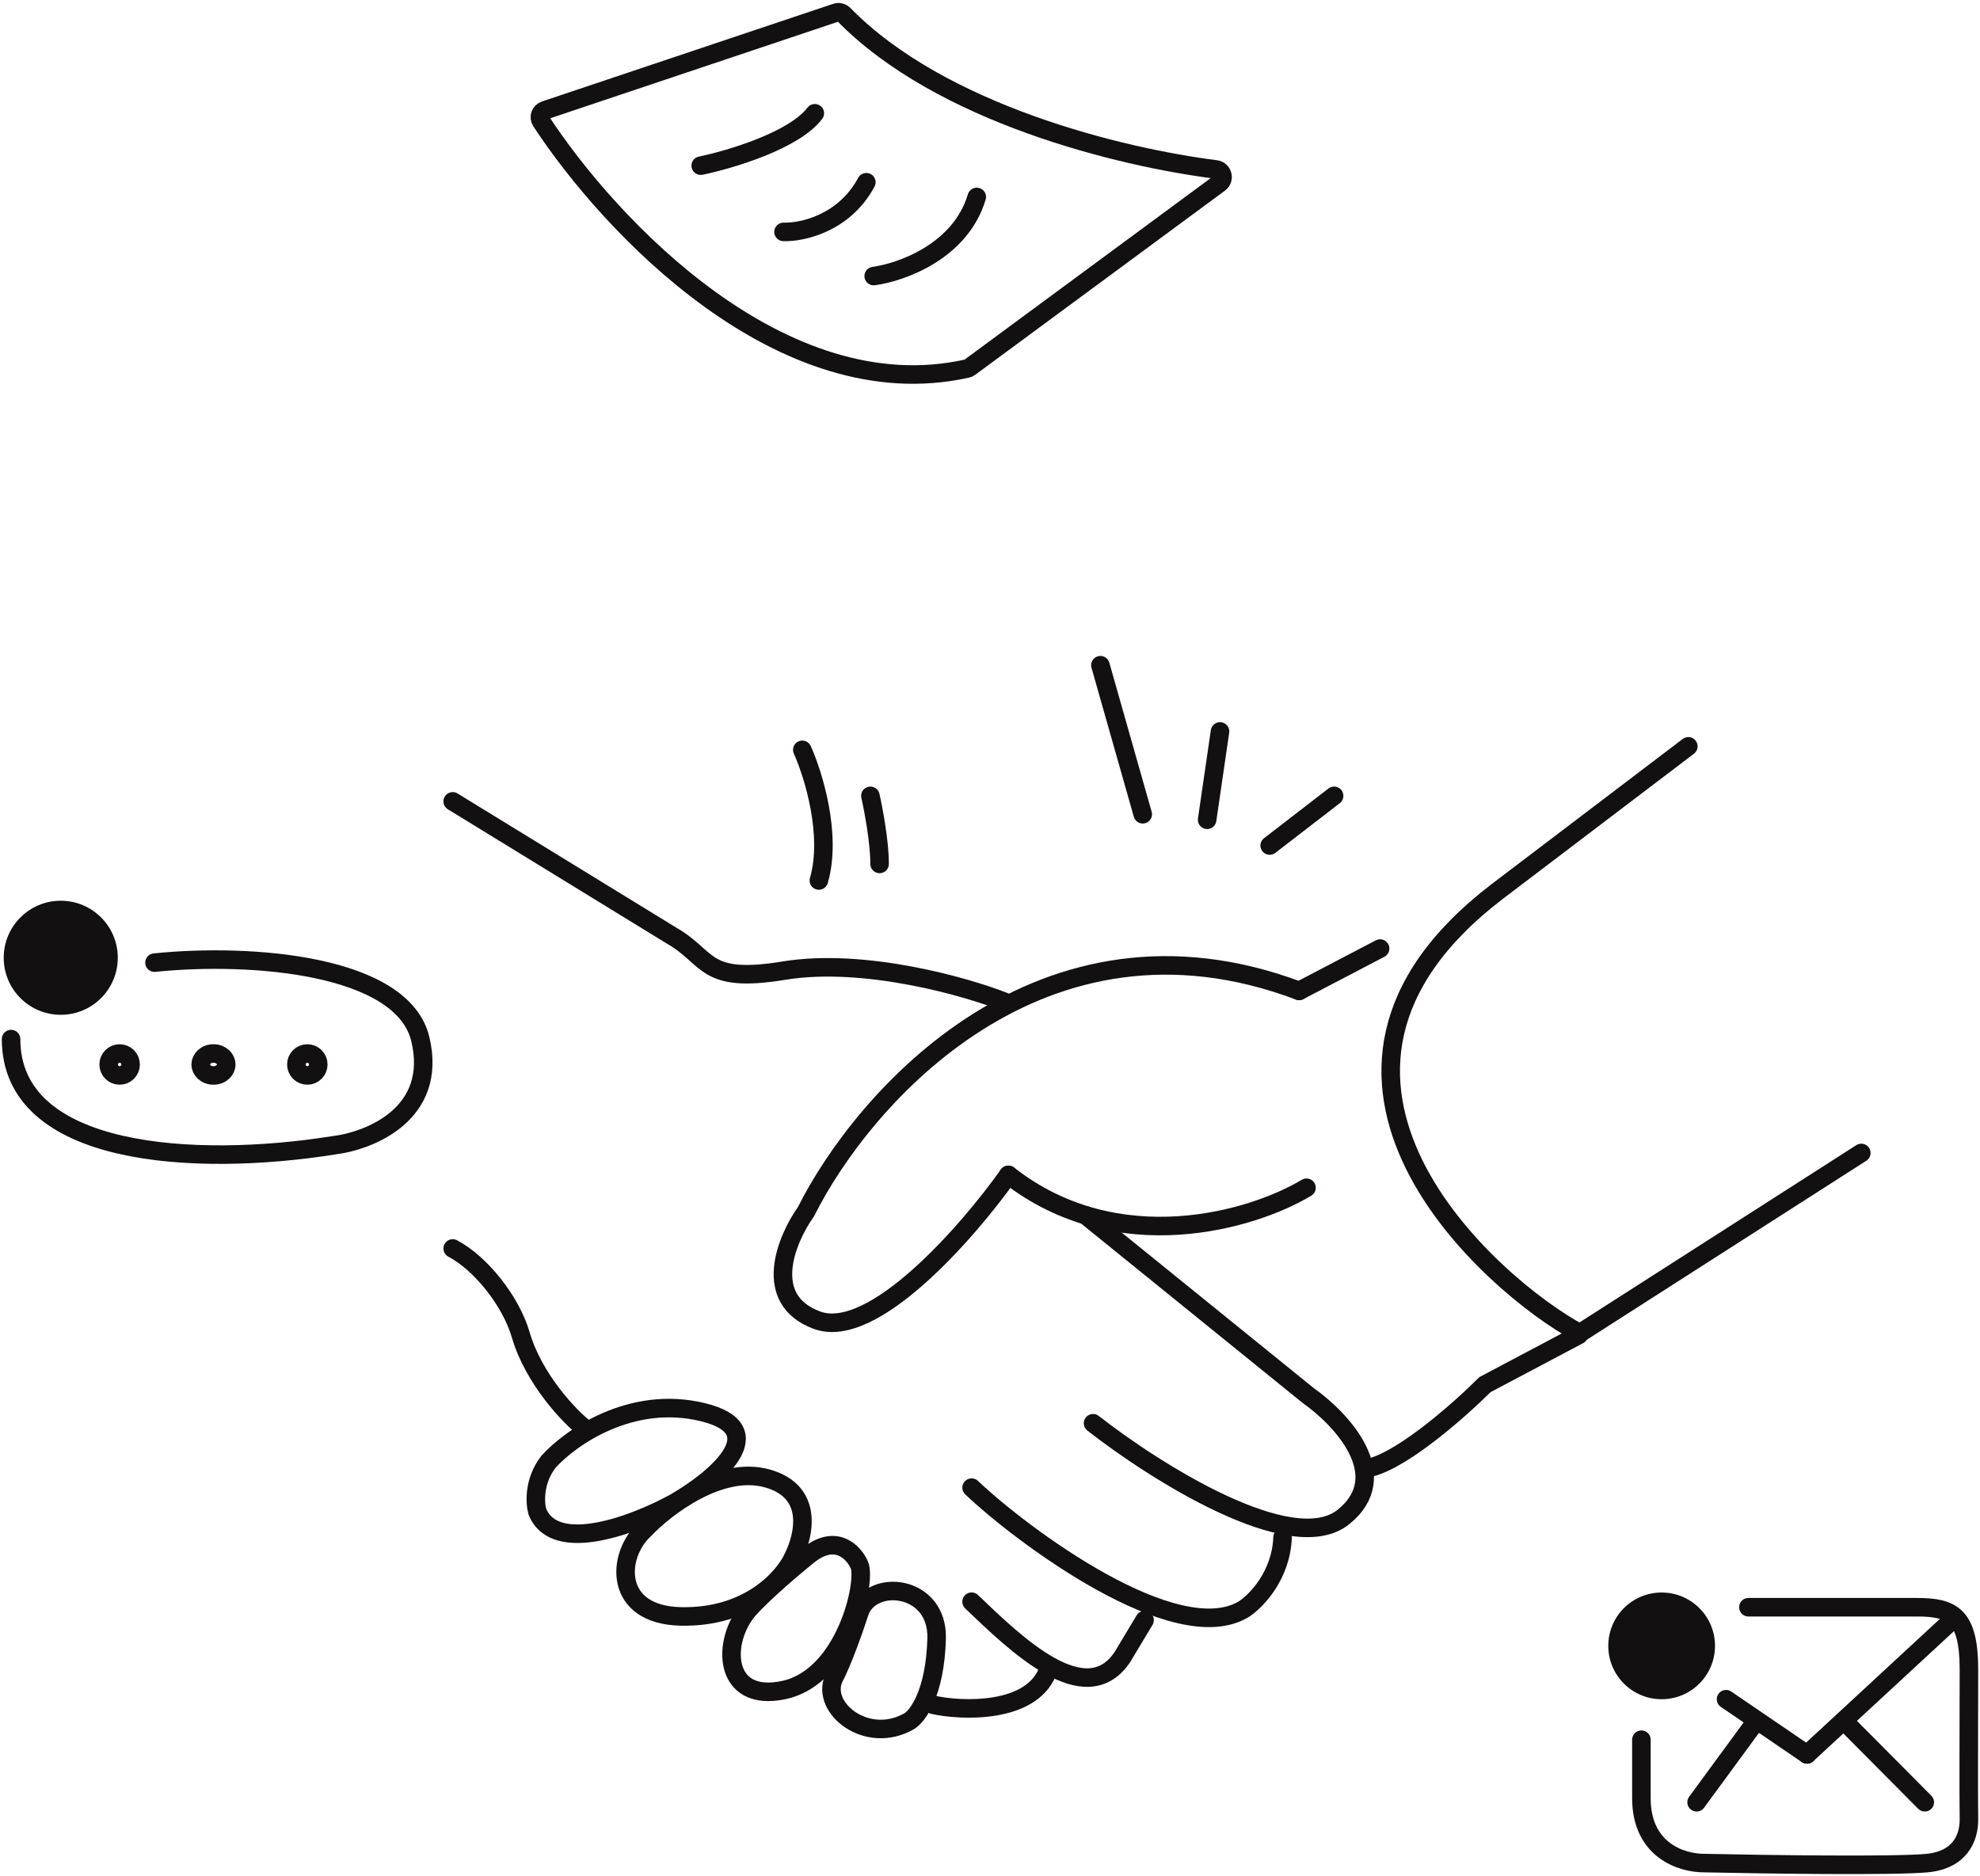 <svg width="534" height="506" viewBox="0 0 534 506" fill="none" xmlns="http://www.w3.org/2000/svg">
<path d="M251.617 459.825C258.73 461.479 278.911 462.604 282.882 449.899" stroke="#131011" stroke-width="5" stroke-linecap="round"/>
<path d="M262.038 432.033C273.949 443.448 292.807 461.81 302.732 446.922L308.687 436.996" stroke="#131011" stroke-width="5" stroke-linecap="round"/>
<path d="M262.038 401.265C275.603 414.168 317.223 445.135 335.486 434.019C338.794 431.868 345.511 424.986 345.908 414.664" stroke="#131011" stroke-width="5" stroke-linecap="round"/>
<path d="M294.792 383.895C311.5 396.964 348.389 420.321 362.285 409.205C376.18 398.089 361.788 382.737 352.856 376.451L292.807 327.817" stroke="#131011" stroke-width="5" stroke-linecap="round"/>
<path d="M122.09 336.75C129.534 340.66 137.747 350.801 140.452 360.074C143.926 371.985 153.686 382.241 157.821 385.384" stroke="#131011" stroke-width="5" stroke-linecap="round"/>
<path d="M270.971 270.249C261.045 266.279 233.254 258.24 211.418 261.813C189.583 265.386 191.568 258.339 181.146 252.383L122.09 216.156" stroke="#131011" stroke-width="5" stroke-linecap="round"/>
<path d="M350.374 267.272L372.21 255.857M369.729 395.806C378.86 393.424 394.046 379.925 400.497 373.474L425.807 360.074" stroke="#131011" stroke-width="5" stroke-linecap="round"/>
<path d="M352.359 320.373C337.802 329.14 301.343 339.926 271.963 316.899" stroke="#131011" stroke-width="5" stroke-linecap="round"/>
<path d="M271.963 316.899C261.045 332.283 235.438 361.663 220.351 356.104C205.265 350.546 212.08 334.269 217.374 326.824C232.758 296.056 280.896 241.069 350.374 267.272" stroke="#131011" stroke-width="5" stroke-linecap="round"/>
<path d="M252.609 441.958C252.212 456.648 247.481 462.967 245.165 464.29C233.875 470.742 221.344 460.817 224.841 452.749C227.242 448.28 230.458 439.061 231.766 435.011C234.81 425.581 253.006 427.269 252.609 441.958Z" stroke="#131011" stroke-width="5" stroke-linecap="round"/>
<path d="M211.419 455.854C194.744 459.427 194.546 442.455 201.99 434.018C204.375 431.315 210.327 425.759 217.87 419.627C225.414 413.494 230.277 418.725 231.766 422.108C233.732 426.574 228.093 452.281 211.419 455.854Z" stroke="#131011" stroke-width="5" stroke-linecap="round"/>
<path d="M183.627 436.003C165.364 435.606 166.258 419.627 173.702 412.679C179.492 406.558 194.247 395.21 206.952 398.783C219.656 402.356 216.877 414.168 213.9 420.123C211.418 425.582 201.89 436.4 183.627 436.003Z" stroke="#131011" stroke-width="5" stroke-linecap="round"/>
<path d="M189.583 380.917C170.129 376.153 153.686 387.865 147.896 394.317C143.926 399.478 144.257 405.4 144.919 407.716C149.683 419.627 171.717 411.024 182.139 405.235C192.726 399.114 209.037 385.681 189.583 380.917Z" stroke="#131011" stroke-width="5" stroke-linecap="round"/>
<path d="M216.381 202.26C219.359 208.877 224.421 225.188 220.848 237.495" stroke="#131011" stroke-width="5" stroke-linecap="round"/>
<path d="M234.743 214.667C235.57 218.306 237.225 227.074 237.225 233.029" stroke="#131011" stroke-width="5" stroke-linecap="round"/>
<path d="M296.777 179.432L308.191 219.63" stroke="#131011" stroke-width="5" stroke-linecap="round"/>
<path d="M329.034 197.298L325.561 221.119" stroke="#131011" stroke-width="5" stroke-linecap="round"/>
<path d="M359.804 214.667L342.434 228.066" stroke="#131011" stroke-width="5" stroke-linecap="round"/>
<circle cx="16.384" cy="258.339" r="15.384" fill="#131011"/>
<path d="M41.669 259.653C67.694 256.974 108.531 260.142 113.358 280.274C118.185 300.405 99.754 307.768 89.935 308.934C52.553 314.875 2.985 312.079 2.985 280.274" stroke="#131011" stroke-width="5" stroke-linecap="round"/>
<circle cx="32.265" cy="287.122" r="2.959" stroke="#131011" stroke-width="5"/>
<path d="M61.03 287.122C61.03 288.556 59.692 290.081 57.575 290.081C55.457 290.081 54.12 288.556 54.12 287.122C54.12 285.689 55.457 284.163 57.575 284.163C59.692 284.163 61.03 285.689 61.03 287.122Z" stroke="#131011" stroke-width="5"/>
<circle cx="82.885" cy="287.122" r="2.959" stroke="#131011" stroke-width="5"/>
<circle cx="448.139" cy="443.944" r="14.392" fill="#131011"/>
<path d="M471.54 433.522C480.267 433.522 505.207 433.522 516.938 433.522C526.44 433.522 531.015 435.624 531.015 450.338C531.015 464.634 530.898 483.151 531.015 490.625C531.097 495.88 528.481 501.695 519.753 502.536C511.025 503.377 475.997 502.886 459.573 502.536C453.473 502.536 442.68 499.077 442.681 485.02L442.681 469.255" stroke="#131011" stroke-width="5" stroke-linecap="round"/>
<path d="M465.509 458.336L487.345 473.224" stroke="#131011" stroke-width="5" stroke-linecap="round"/>
<path d="M487.345 473.224L527.046 436.5" stroke="#131011" stroke-width="5" stroke-linecap="round"/>
<path d="M457.568 486.127L473.575 464.291M497.408 464.291L519.106 486.127" stroke="#131011" stroke-width="5" stroke-linecap="round"/>
<path d="M455.34 201.312L403.727 240.518C338.22 290.641 402.238 346.885 426.059 359.622L501.989 310.988" stroke="#131011" stroke-width="5" stroke-linecap="round"/>
<path d="M235.636 74.463C243.08 73.47 259.06 67.813 263.427 53.123" stroke="#131011" stroke-width="5" stroke-linecap="round"/>
<path d="M211.318 62.552C216.281 62.718 227.695 60.27 233.651 49.153" stroke="#131011" stroke-width="5" stroke-linecap="round"/>
<path d="M188.986 44.687C196.927 43.038 214.197 37.902 219.755 30.551" stroke="#131011" stroke-width="5" stroke-linecap="round"/>
<path d="M260.79 99.422C210.898 110.555 164.382 60.9 145.914 32.676C145.205 31.592 145.733 30.154 146.96 29.742L225.491 3.406C226.23 3.158 227.041 3.361 227.585 3.918C253.732 30.674 302.29 42.472 327.914 45.7C329.739 45.93 330.379 48.303 328.899 49.394L261.534 99.083C261.313 99.246 261.058 99.362 260.79 99.422Z" stroke="#131011" stroke-width="5" stroke-linecap="round"/>
</svg>
